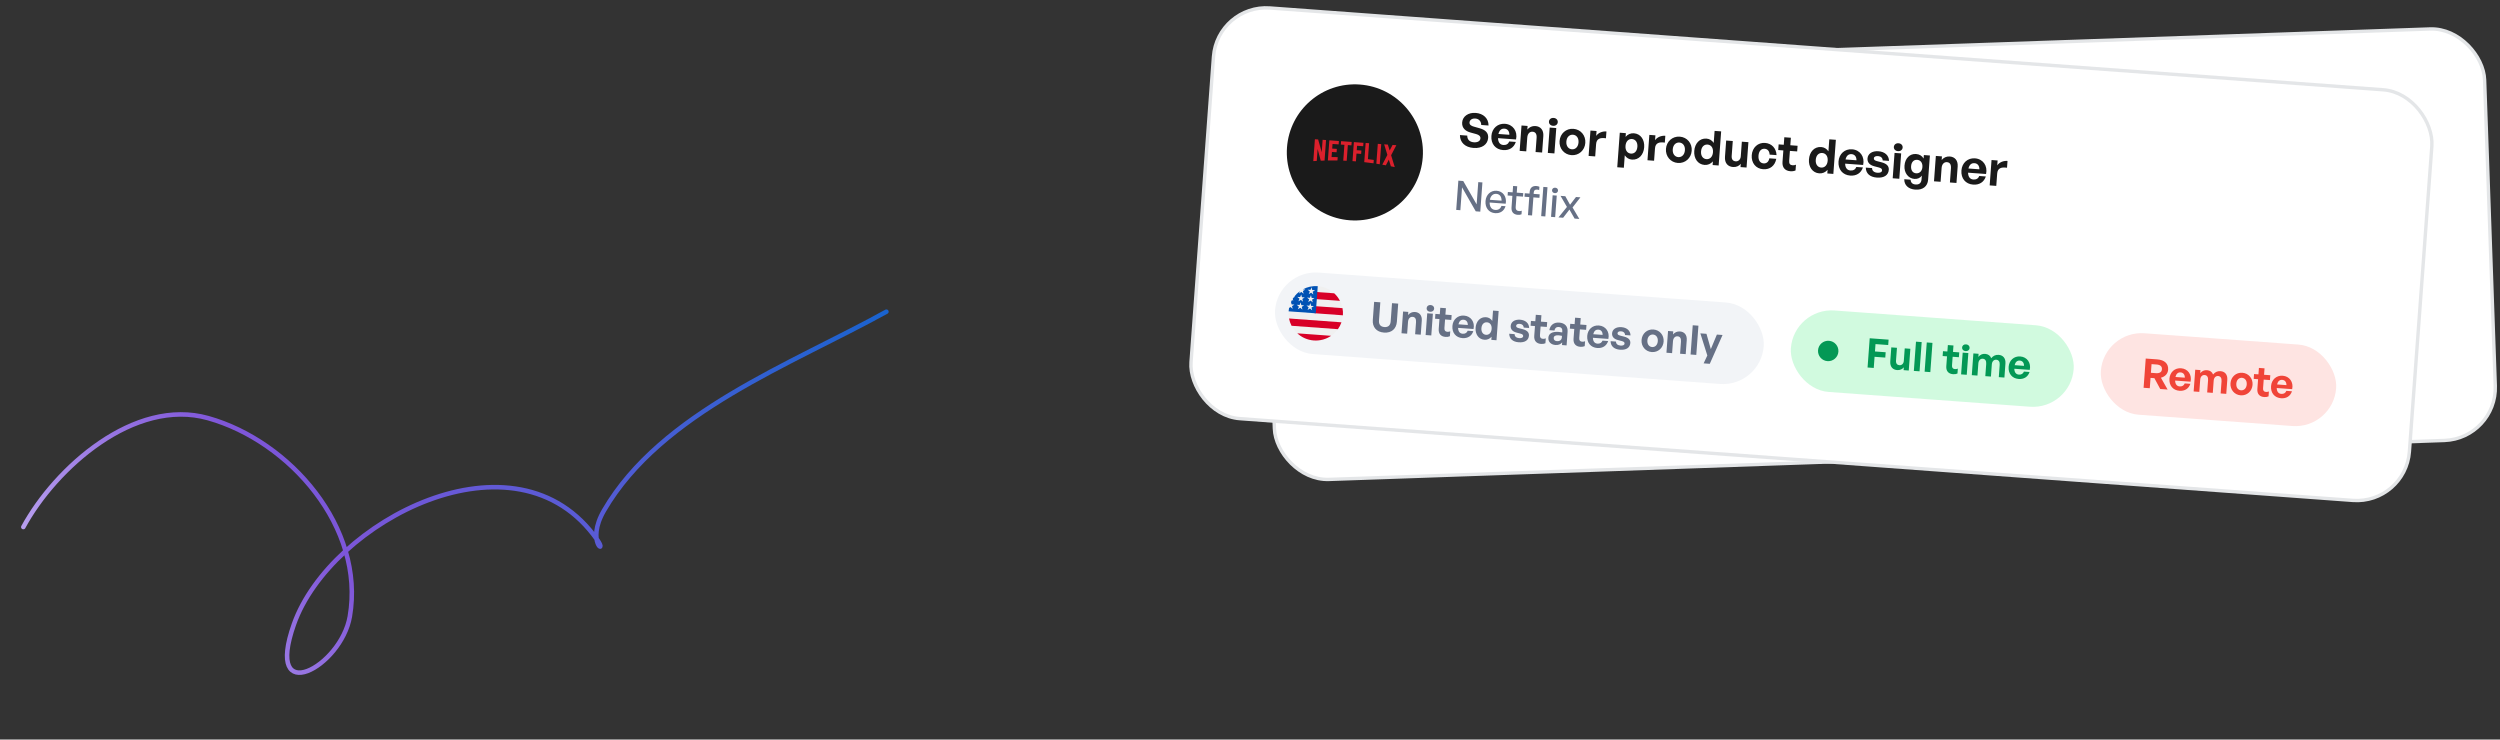 <svg width="551" height="163" viewBox="0 0 551 163" fill="none" xmlns="http://www.w3.org/2000/svg">
<rect x="0" y="0" width="551" height="163" fill="#333333" stroke="none"/>
<rect x="278.113" y="15.375" width="269.25" height="90.75" rx="11.625" transform="rotate(-2 278.113 15.375)" fill="white"/>
<ellipse cx="311.779" cy="44.593" rx="15" ry="15" transform="rotate(-2 311.779 44.593)" fill="#1A1A1A"/>
<path d="M314.675 42.241L314.798 45.761C315.233 45.767 315.667 45.776 316.1 45.789L316.126 46.536C315.442 46.514 314.755 46.504 314.065 46.504L313.917 42.267L314.675 42.241ZM320.695 42.031L319.789 44.353L320.864 46.863L320.863 46.864C320.574 46.833 320.285 46.804 319.995 46.777L319.391 45.368L318.877 46.683C318.611 46.663 318.345 46.645 318.078 46.628L318.962 44.366L318.002 42.125L318.822 42.096L319.359 43.351L319.863 42.06L320.695 42.031ZM311.464 46.558L311.317 42.358L313.432 42.285L313.458 43.038L312.101 43.085L312.135 44.061L313.162 44.025L313.188 44.772L312.161 44.808L312.222 46.531L311.464 46.558ZM308.515 43.211L308.489 42.457L310.832 42.375L310.858 43.129L310.065 43.156L310.186 46.623C309.934 46.638 309.681 46.655 309.43 46.673L309.308 43.183L308.515 43.211ZM306.054 47.008L305.899 42.548L308.003 42.474L308.029 43.227L306.682 43.275L306.718 44.295C307.027 44.28 307.467 44.26 307.741 44.251L307.767 44.998C307.424 45.005 307.038 45.028 306.744 45.041L306.784 46.171C307.23 46.12 307.678 46.074 308.127 46.032L308.153 46.779C307.45 46.844 306.75 46.92 306.054 47.008ZM304.508 45.335L304.413 42.6L305.17 42.573L305.328 47.104C305.052 47.142 304.777 47.182 304.502 47.224L303.537 44.734L303.629 47.362C303.377 47.404 303.126 47.447 302.875 47.492L302.706 42.659L303.426 42.634L304.508 45.335ZM316.752 46.559L316.599 42.174L317.357 42.148L317.512 46.595C317.259 46.582 317.006 46.57 316.752 46.559Z" fill="#DB202C"/>
<path d="M340.638 38.241C340.599 37.129 339.864 36.545 338.533 36.329L337.233 36.111C336.684 36.026 336.204 35.822 336.186 35.307C336.167 34.783 336.593 34.327 337.369 34.3C338.167 34.272 338.731 34.788 338.811 35.573L340.427 35.517C340.267 33.946 338.994 33.003 337.305 33.062C335.678 33.119 334.526 34.126 334.573 35.469C334.617 36.718 335.52 37.306 336.672 37.486L337.918 37.684C338.563 37.788 338.94 38.059 338.956 38.531C338.978 39.139 338.413 39.516 337.605 39.544C336.629 39.579 336.075 39.062 336.004 38.235L334.388 38.291C334.559 39.882 335.781 40.858 337.68 40.792C339.569 40.726 340.688 39.678 340.638 38.241ZM344.208 40.554C345.572 40.506 346.522 39.748 346.793 38.467L345.345 38.518C345.196 39.08 344.777 39.41 344.137 39.432C343.392 39.458 342.934 38.97 342.807 38.06L346.784 37.921C346.983 36.086 345.757 34.69 343.984 34.751C342.368 34.808 341.246 36.066 341.304 37.734C341.365 39.487 342.529 40.612 344.208 40.554ZM343.99 35.823C344.682 35.799 345.14 36.276 345.209 37.052L342.796 37.136C342.893 36.303 343.308 35.847 343.99 35.823ZM349.199 37.227C349.167 36.325 349.644 35.846 350.221 35.826C350.882 35.803 351.224 36.253 351.253 37.082L351.362 40.209L352.81 40.159L352.684 36.538C352.636 35.185 351.834 34.477 350.711 34.517C349.977 34.542 349.412 34.909 349.022 35.479L348.994 34.681L347.651 34.728L347.847 40.332L349.305 40.281L349.199 37.227ZM355.515 33.151C355.497 32.637 355.086 32.283 354.509 32.304C353.942 32.323 353.556 32.705 353.574 33.219C353.591 33.712 354.003 34.065 354.569 34.046C355.147 34.025 355.533 33.644 355.515 33.151ZM355.526 40.064L355.33 34.46L353.871 34.511L354.067 40.115L355.526 40.064ZM359.304 40.037C360.93 39.98 362.103 38.657 362.046 37.031C361.989 35.394 360.727 34.167 359.101 34.224C357.474 34.28 356.301 35.593 356.358 37.23C356.415 38.856 357.677 40.094 359.304 40.037ZM359.259 38.746C358.535 38.772 357.895 38.216 357.859 37.177C357.823 36.138 358.422 35.55 359.146 35.525C359.87 35.499 360.509 36.044 360.545 37.083C360.582 38.122 359.983 38.721 359.259 38.746ZM364.438 37.032C364.395 35.793 365.214 35.471 366.455 35.522L366.403 34.011C365.5 34.042 364.644 34.503 364.26 35.231L364.222 34.15L362.879 34.197L363.075 39.8L364.533 39.749L364.438 37.032ZM375.046 36.577C374.989 34.929 373.969 33.704 372.458 33.757C371.744 33.782 371.137 34.129 370.727 34.742L370.699 33.924L369.355 33.971L369.622 41.599L371.081 41.548L370.984 38.799C371.423 39.33 372 39.594 372.661 39.571C374.172 39.518 375.104 38.235 375.046 36.577ZM373.546 36.629C373.583 37.7 373.004 38.256 372.29 38.281C371.577 38.306 370.959 37.781 370.922 36.721C370.885 35.661 371.464 35.084 372.178 35.059C372.891 35.034 373.509 35.58 373.546 36.629ZM377.443 36.577C377.399 35.339 378.218 35.016 379.46 35.068L379.407 33.556C378.504 33.588 377.649 34.049 377.264 34.776L377.226 33.696L375.883 33.743L376.079 39.346L377.538 39.295L377.443 36.577ZM382.802 39.216C384.428 39.16 385.601 37.837 385.544 36.21C385.487 34.573 384.225 33.346 382.599 33.403C380.972 33.46 379.799 34.772 379.856 36.409C379.913 38.035 381.175 39.273 382.802 39.216ZM382.757 37.926C382.032 37.951 381.393 37.395 381.357 36.357C381.321 35.318 381.92 34.73 382.644 34.704C383.368 34.679 384.007 35.224 384.043 36.263C384.08 37.302 383.481 37.9 382.757 37.926ZM386.107 36.191C386.165 37.828 387.185 39.063 388.696 39.011C389.42 38.985 390.017 38.639 390.437 38.036L390.466 38.844L391.798 38.797L391.535 31.263L390.087 31.313L390.18 33.968C389.741 33.448 389.164 33.174 388.493 33.197C386.982 33.25 386.05 34.533 386.107 36.191ZM387.608 36.138C387.571 35.068 388.15 34.501 388.863 34.477C389.577 34.452 390.204 34.965 390.241 36.025C390.278 37.085 389.7 37.673 388.976 37.698C388.262 37.723 387.645 37.188 387.608 36.138ZM396.428 36.272C396.455 37.027 395.966 37.465 395.441 37.483C394.853 37.503 394.453 37.171 394.425 36.384L394.311 33.099L392.852 33.15L392.977 36.718C393.028 38.176 393.87 38.83 394.993 38.791C395.706 38.766 396.313 38.398 396.601 37.894L396.626 38.629L397.959 38.582L397.763 32.978L396.315 33.029L396.428 36.272ZM401.634 38.559C403.135 38.506 404.151 37.515 404.265 35.966L402.733 36.02C402.675 36.789 402.261 37.245 401.589 37.268C400.823 37.295 400.33 36.703 400.294 35.695C400.26 34.698 400.721 34.062 401.476 34.036C402.137 34.013 402.605 34.459 402.704 35.201L404.236 35.148C404.005 33.643 402.89 32.694 401.431 32.745C399.857 32.8 398.746 34.068 398.804 35.747C398.864 37.458 400.018 38.615 401.634 38.559ZM408.719 36.788C408.513 36.911 408.264 36.983 407.991 36.992C407.466 37.01 407.163 36.758 407.14 36.108L407.064 33.904L408.669 33.848L408.625 32.599L407.02 32.655L406.962 30.997L405.514 31.048L405.572 32.706L404.438 32.745L404.482 33.994L405.615 33.955L405.704 36.494C405.748 37.753 406.495 38.389 407.65 38.349C408.08 38.334 408.413 38.248 408.764 38.058L408.719 36.788ZM411.44 35.306C411.497 36.943 412.517 38.179 414.028 38.126C414.752 38.101 415.349 37.754 415.77 37.151L415.798 37.959L417.131 37.913L416.867 30.378L415.419 30.429L415.512 33.084C415.074 32.563 414.497 32.289 413.825 32.312C412.314 32.365 411.382 33.648 411.44 35.306ZM412.94 35.254C412.903 34.183 413.482 33.617 414.196 33.592C414.909 33.567 415.536 34.081 415.573 35.141C415.61 36.201 415.032 36.788 414.308 36.813C413.594 36.838 412.977 36.303 412.94 35.254ZM420.87 37.877C422.235 37.829 423.185 37.071 423.456 35.79L422.007 35.841C421.859 36.403 421.44 36.733 420.8 36.755C420.055 36.781 419.596 36.293 419.47 35.383L423.447 35.244C423.646 33.409 422.42 32.012 420.647 32.074C419.031 32.131 417.908 33.389 417.967 35.057C418.028 36.81 419.191 37.935 420.87 37.877ZM420.653 33.146C421.345 33.122 421.803 33.599 421.872 34.374L419.459 34.459C419.556 33.625 419.971 33.17 420.653 33.146ZM429.179 35.695C429.151 34.887 428.577 34.403 427.479 34.231L426.391 34.07C425.884 33.993 425.648 33.864 425.637 33.529C425.624 33.172 425.974 32.96 426.509 32.941C427.128 32.92 427.549 33.241 427.621 33.785L429.016 33.736C428.869 32.533 427.878 31.822 426.472 31.871C425.076 31.92 424.209 32.675 424.246 33.714C424.276 34.585 424.904 35.12 425.918 35.263L426.932 35.416C427.471 35.503 427.707 35.642 427.719 35.998C427.733 36.397 427.309 36.591 426.742 36.61C426.018 36.636 425.512 36.286 425.482 35.709L424.086 35.758C424.245 37.002 425.164 37.737 426.759 37.681C428.354 37.626 429.22 36.87 429.179 35.695ZM431.686 30.491C431.668 29.977 431.257 29.623 430.68 29.644C430.113 29.663 429.727 30.045 429.745 30.559C429.762 31.052 430.174 31.405 430.74 31.386C431.317 31.366 431.703 30.984 431.686 30.491ZM431.696 37.404L431.501 31.8L430.042 31.851L430.238 37.455L431.696 37.404ZM435.451 39.406C437.109 39.348 438.085 38.41 438.033 36.92L437.846 31.579L436.514 31.625L436.54 32.391C436.111 31.828 435.534 31.554 434.778 31.581C433.393 31.629 432.467 32.786 432.524 34.412C432.579 35.997 433.648 37.126 435.023 37.078C435.705 37.054 436.271 36.719 436.557 36.173L436.585 36.992C436.614 37.8 436.209 38.245 435.401 38.273C434.708 38.297 434.287 37.975 434.202 37.337L432.796 37.387C432.904 38.675 433.94 39.458 435.451 39.406ZM433.982 34.361C433.951 33.448 434.413 32.854 435.158 32.828C435.924 32.802 436.448 33.372 436.48 34.285C436.511 35.166 436.028 35.782 435.262 35.809C434.507 35.835 434.014 35.274 433.982 34.361ZM440.71 34.032C440.679 33.129 441.156 32.65 441.733 32.63C442.394 32.607 442.735 33.057 442.764 33.886L442.874 37.014L444.322 36.963L444.195 33.343C444.148 31.989 443.346 31.282 442.223 31.321C441.488 31.346 440.923 31.713 440.534 32.283L440.506 31.486L439.163 31.533L439.358 37.136L440.817 37.085L440.71 34.032ZM448.016 36.929C449.381 36.881 450.331 36.123 450.602 34.842L449.154 34.893C449.005 35.455 448.586 35.785 447.946 35.807C447.201 35.833 446.742 35.345 446.616 34.435L450.593 34.296C450.792 32.461 449.566 31.064 447.793 31.126C446.177 31.183 445.054 32.441 445.113 34.109C445.174 35.862 446.337 36.987 448.016 36.929ZM447.799 32.198C448.491 32.174 448.949 32.651 449.018 33.426L446.605 33.511C446.702 32.677 447.117 32.222 447.799 32.198ZM453.019 33.938C452.976 32.7 453.795 32.377 455.036 32.428L454.983 30.917C454.081 30.949 453.225 31.409 452.841 32.137L452.803 31.056L451.46 31.103L451.655 36.707L453.114 36.656L453.019 33.938Z" fill="#1A1A1A"/>
<path d="M339.668 54.626L340.667 54.591L340.441 48.133L339.524 48.165L339.695 53.076L336.205 48.281L335.126 48.319L335.351 54.777L336.269 54.745L336.092 49.699L339.668 54.626ZM343.954 54.566C345.078 54.527 345.874 53.86 346.071 52.791L345.172 52.822C345.04 53.448 344.586 53.833 343.911 53.857C343.111 53.885 342.605 53.335 342.499 52.366L346.052 52.242C346.16 50.689 345.175 49.571 343.754 49.62C342.441 49.666 341.515 50.734 341.564 52.147C341.616 53.649 342.578 54.615 343.954 54.566ZM343.76 50.305C344.498 50.279 344.993 50.793 345.069 51.673L342.487 51.763C342.555 50.869 343.031 50.33 343.76 50.305ZM349.734 53.392C349.548 53.489 349.361 53.531 349.145 53.539C348.659 53.556 348.336 53.333 348.313 52.676L348.231 50.329L349.671 50.278L349.644 49.505L348.204 49.555L348.155 48.143L347.247 48.175L347.296 49.587L346.244 49.624L346.271 50.397L347.323 50.36L347.412 52.915C347.449 53.967 348.077 54.423 348.959 54.392C349.246 54.382 349.488 54.328 349.762 54.193L349.734 53.392ZM352.105 54.192L351.966 50.198L353.297 50.152L353.27 49.378L351.939 49.425L351.927 49.083C351.911 48.624 352.156 48.418 352.587 48.403C352.749 48.397 352.912 48.409 353.058 48.467L353.032 47.73C352.85 47.664 352.632 47.626 352.362 47.636C351.463 47.667 350.986 48.188 351.018 49.106L351.03 49.456L349.978 49.493L350.005 50.267L351.057 50.23L351.197 54.224L352.105 54.192ZM355.037 54.09L354.812 47.631L353.894 47.663L354.12 54.121L355.037 54.09ZM357.2 48.133C357.188 47.783 356.909 47.54 356.522 47.554C356.135 47.567 355.865 47.829 355.878 48.179C355.89 48.521 356.177 48.772 356.564 48.759C356.951 48.745 357.212 48.475 357.2 48.133ZM357.207 54.014L357.041 49.247L356.132 49.278L356.299 54.045L357.207 54.014ZM358.963 53.952L360.156 52.011L361.499 53.864L362.543 53.827L360.785 51.475L362.268 49.064L361.288 49.098L360.172 50.938L358.931 49.181L357.879 49.217L359.543 51.492L357.937 53.988L358.963 53.952Z" fill="#667085"/>
<rect x="297.73" y="72.1" width="108" height="18" rx="9" transform="rotate(-2 297.73 72.1)" fill="#F2F4F7"/>
<g clip-path="url(#clip0_1607_12053)">
<path d="M307.248 86.777C310.56 86.662 313.151 83.883 313.035 80.571C312.919 77.26 310.141 74.669 306.829 74.784C303.518 74.9 300.927 77.678 301.042 80.99C301.158 84.302 303.936 86.893 307.248 86.777Z" fill="#F0F0F0"/>
<path d="M306.779 80.79L313.036 80.571C313.017 80.03 312.927 79.508 312.775 79.014L306.725 79.226L306.779 80.79Z" fill="#D80027"/>
<path d="M306.67 77.661L312.047 77.474C311.659 76.888 311.171 76.374 310.609 75.958L306.615 76.097L306.67 77.661Z" fill="#D80027"/>
<path d="M307.249 86.777C308.66 86.728 309.94 86.195 310.936 85.343L303.471 85.604C304.523 86.384 305.838 86.826 307.249 86.777Z" fill="#D80027"/>
<path d="M302.033 84.088L312.265 83.731C312.543 83.24 312.753 82.706 312.884 82.143L301.305 82.547C301.474 83.1 301.721 83.618 302.033 84.088Z" fill="#D80027"/>
<path d="M303.643 75.833L304.19 75.814L303.694 76.201L303.909 76.792L303.388 76.44L302.893 76.827L303.043 76.305C302.608 76.694 302.231 77.144 301.925 77.642L302.1 77.636L301.785 77.882C301.737 77.968 301.692 78.055 301.648 78.144L301.82 78.614L301.524 78.414C301.458 78.569 301.398 78.726 301.344 78.887L301.533 79.405L302.161 79.383L301.666 79.77L301.881 80.361L301.359 80.009L301.063 80.241C301.041 80.487 301.034 80.737 301.042 80.99L307.039 80.781C306.923 77.469 306.909 77.079 306.829 74.784C305.645 74.826 304.553 75.208 303.643 75.833ZM304.031 80.285L303.51 79.934L303.015 80.321L303.188 79.717L302.667 79.365L303.295 79.343L303.469 78.739L303.684 79.33L304.312 79.308L303.816 79.695L304.031 80.285ZM303.755 77.948L303.97 78.539L303.449 78.187L302.954 78.574L303.127 77.97L302.606 77.618L303.234 77.596L303.408 76.992L303.623 77.583L304.251 77.561L303.755 77.948ZM306.182 80.21L305.661 79.859L305.166 80.246L305.339 79.641L304.818 79.29L305.446 79.268L305.619 78.664L305.834 79.254L306.463 79.233L305.967 79.62L306.182 80.21ZM305.906 77.873L306.121 78.464L305.6 78.112L305.105 78.499L305.278 77.895L304.757 77.543L305.385 77.521L305.558 76.917L305.773 77.508L306.402 77.486L305.906 77.873ZM305.845 76.126L306.06 76.717L305.539 76.365L305.044 76.752L305.217 76.148L304.696 75.796L305.324 75.775L305.497 75.17L305.712 75.761L306.341 75.739L305.845 76.126Z" fill="#0052B4"/>
</g>
<path d="M324.874 76.694L323.507 76.742L323.648 80.771C323.676 81.572 323.308 82.125 322.408 82.156C321.5 82.188 321.094 81.662 321.066 80.861L320.926 76.832L319.558 76.879L319.698 80.882C319.752 82.411 320.742 83.439 322.451 83.379C324.133 83.321 325.067 82.225 325.014 80.696L324.874 76.694ZM327.458 80.449C327.431 79.675 327.84 79.265 328.335 79.248C328.901 79.228 329.194 79.614 329.219 80.325L329.313 83.005L330.554 82.962L330.445 79.858C330.405 78.698 329.717 78.092 328.755 78.125C328.125 78.147 327.641 78.461 327.307 78.95L327.283 78.267L326.132 78.307L326.299 83.11L327.55 83.066L327.458 80.449ZM332.873 76.955C332.857 76.514 332.504 76.211 332.01 76.229C331.524 76.246 331.193 76.572 331.209 77.013C331.223 77.436 331.576 77.739 332.062 77.722C332.556 77.704 332.887 77.378 332.873 76.955ZM332.881 82.88L332.714 78.077L331.463 78.121L331.631 82.924L332.881 82.88ZM336.938 81.523C336.761 81.628 336.547 81.689 336.313 81.698C335.864 81.713 335.604 81.497 335.585 80.94L335.519 79.051L336.895 79.003L336.857 77.932L335.481 77.981L335.432 76.559L334.19 76.603L334.24 78.024L333.269 78.058L333.306 79.128L334.277 79.094L334.353 81.271C334.391 82.35 335.031 82.895 336.021 82.861C336.39 82.848 336.675 82.775 336.976 82.611L336.938 81.523ZM339.773 82.721C340.942 82.68 341.757 82.03 341.989 80.932L340.747 80.975C340.62 81.457 340.261 81.74 339.712 81.759C339.073 81.781 338.681 81.363 338.572 80.583L341.981 80.464C342.151 78.891 341.101 77.694 339.581 77.747C338.196 77.796 337.234 78.874 337.284 80.304C337.336 81.806 338.333 82.771 339.773 82.721ZM339.586 78.666C340.18 78.645 340.572 79.055 340.631 79.719L338.563 79.791C338.646 79.077 339.001 78.686 339.586 78.666ZM342.405 80.143C342.454 81.546 343.329 82.605 344.624 82.56C345.245 82.538 345.757 82.242 346.117 81.725L346.141 82.417L347.283 82.377L347.058 75.919L345.816 75.963L345.896 78.238C345.52 77.792 345.026 77.557 344.45 77.577C343.155 77.623 342.356 78.722 342.405 80.143ZM343.692 80.098C343.659 79.181 344.156 78.695 344.767 78.674C345.379 78.653 345.917 79.093 345.949 80.001C345.98 80.91 345.485 81.413 344.864 81.435C344.252 81.457 343.723 80.998 343.692 80.098ZM354.282 80.593C354.258 79.9 353.766 79.485 352.824 79.338L351.892 79.2C351.457 79.134 351.255 79.024 351.245 78.736C351.234 78.43 351.534 78.248 351.993 78.232C352.524 78.214 352.884 78.489 352.946 78.956L354.142 78.914C354.016 77.883 353.166 77.273 351.961 77.315C350.765 77.357 350.022 78.004 350.053 78.894C350.079 79.641 350.617 80.1 351.486 80.222L352.355 80.354C352.817 80.428 353.019 80.547 353.03 80.853C353.042 81.195 352.679 81.36 352.193 81.377C351.572 81.399 351.138 81.099 351.112 80.605L349.916 80.646C350.052 81.713 350.84 82.343 352.207 82.295C353.574 82.248 354.317 81.6 354.282 80.593ZM358.036 80.786C357.86 80.891 357.646 80.953 357.412 80.961C356.962 80.977 356.702 80.761 356.683 80.203L356.617 78.314L357.993 78.266L357.956 77.196L356.58 77.244L356.53 75.823L355.289 75.866L355.338 77.287L354.367 77.321L354.404 78.391L355.376 78.357L355.452 80.534C355.489 81.613 356.13 82.158 357.119 82.124C357.488 82.111 357.774 82.038 358.074 81.874L358.036 80.786ZM361.747 81.872L362.764 81.837L362.658 78.814C362.617 77.636 361.855 76.969 360.596 77.013C359.436 77.054 358.66 77.801 358.627 78.91L359.751 78.871C359.777 78.33 360.09 78.004 360.63 77.985C361.152 77.967 361.468 78.271 361.487 78.81L361.497 79.098C361.199 79.073 360.965 79.063 360.695 79.072C359.292 79.121 358.554 79.651 358.586 80.587C358.618 81.486 359.304 82.048 360.302 82.013C360.959 81.99 361.427 81.739 361.726 81.278L361.747 81.872ZM359.763 80.51C359.748 80.078 360.091 79.841 360.802 79.816C361.018 79.808 361.225 79.819 361.524 79.854L361.536 80.195C361.555 80.753 361.181 81.118 360.542 81.14C360.074 81.156 359.778 80.914 359.763 80.51ZM366.714 80.483C366.538 80.588 366.324 80.65 366.09 80.658C365.64 80.674 365.381 80.457 365.361 79.9L365.295 78.011L366.671 77.963L366.634 76.893L365.258 76.941L365.208 75.519L363.967 75.563L364.017 76.984L363.045 77.018L363.083 78.088L364.054 78.054L364.13 80.231C364.168 81.31 364.808 81.855 365.798 81.821C366.166 81.808 366.452 81.735 366.752 81.571L366.714 80.483ZM369.549 81.681C370.719 81.64 371.534 80.99 371.765 79.892L370.524 79.936C370.397 80.417 370.037 80.7 369.489 80.719C368.85 80.742 368.457 80.323 368.349 79.543L371.758 79.424C371.928 77.851 370.878 76.654 369.358 76.707C367.973 76.756 367.011 77.834 367.061 79.264C367.113 80.766 368.11 81.731 369.549 81.681ZM369.363 77.626C369.956 77.605 370.349 78.015 370.408 78.679L368.339 78.751C368.423 78.037 368.778 77.646 369.363 77.626ZM376.671 79.811C376.647 79.118 376.155 78.703 375.214 78.556L374.281 78.418C373.847 78.352 373.645 78.242 373.635 77.954C373.624 77.648 373.924 77.466 374.383 77.451C374.913 77.432 375.274 77.708 375.335 78.174L376.532 78.132C376.406 77.101 375.556 76.491 374.351 76.533C373.154 76.575 372.411 77.222 372.443 78.113C372.469 78.859 373.007 79.318 373.876 79.44L374.745 79.572C375.207 79.646 375.409 79.765 375.42 80.071C375.432 80.413 375.068 80.579 374.583 80.596C373.962 80.617 373.528 80.317 373.502 79.823L372.306 79.865C372.442 80.931 373.229 81.561 374.597 81.513C375.964 81.466 376.707 80.819 376.671 79.811ZM381.584 81.269C382.978 81.221 383.983 80.087 383.935 78.693C383.886 77.29 382.804 76.238 381.41 76.287C380.016 76.335 379.011 77.46 379.06 78.863C379.108 80.257 380.19 81.318 381.584 81.269ZM381.546 80.163C380.925 80.185 380.377 79.709 380.346 78.818C380.315 77.928 380.829 77.424 381.449 77.402C382.07 77.38 382.617 77.847 382.649 78.738C382.68 79.628 382.166 80.141 381.546 80.163ZM385.975 78.406C385.948 77.632 386.357 77.222 386.852 77.204C387.419 77.184 387.711 77.57 387.736 78.281L387.83 80.961L389.071 80.918L388.963 77.815C388.922 76.655 388.234 76.048 387.272 76.082C386.642 76.104 386.158 76.418 385.824 76.907L385.8 76.223L384.649 76.263L384.816 81.067L386.067 81.023L385.975 78.406ZM391.407 80.836L391.182 74.378L389.923 74.422L390.148 80.88L391.407 80.836ZM396.687 75.843L395.437 75.887L394.455 79.217L393.134 75.967L391.785 76.014L393.84 80.697L393.219 82.511L394.577 82.464L396.687 75.843Z" fill="#667085"/>
<rect x="411.661" y="68.122" width="62.5" height="18" rx="9" transform="rotate(-2 411.661 68.122)" fill="#D1FADF"/>
<ellipse cx="420.22" cy="76.829" rx="2.25" ry="2.25" transform="rotate(-2 420.22 76.829)" fill="#039855"/>
<path d="M430.603 79.468L430.517 77.003L432.882 76.921L432.841 75.742L430.476 75.825L430.419 74.197L433.225 74.099L433.183 72.912L429.01 73.057L429.236 79.516L430.603 79.468ZM437.022 77.217C437.045 77.865 436.625 78.24 436.176 78.255C435.672 78.273 435.329 77.988 435.305 77.313L435.207 74.498L433.957 74.542L434.064 77.6C434.107 78.85 434.829 79.41 435.792 79.377C436.403 79.355 436.924 79.04 437.17 78.608L437.192 79.238L438.334 79.198L438.166 74.395L436.925 74.438L437.022 77.217ZM440.716 79.115L440.491 72.656L439.232 72.7L439.457 79.159L440.716 79.115ZM443.097 79.031L442.871 72.573L441.612 72.617L441.838 79.075L443.097 79.031ZM449.042 77.608C448.865 77.713 448.651 77.775 448.417 77.783C447.968 77.799 447.708 77.583 447.688 77.025L447.622 75.136L448.999 75.088L448.961 74.018L447.585 74.066L447.535 72.645L446.294 72.688L446.344 74.109L445.372 74.143L445.41 75.213L446.381 75.179L446.457 77.356C446.495 78.436 447.135 78.98 448.125 78.946C448.493 78.933 448.779 78.86 449.08 78.696L449.042 77.608ZM451.134 72.825C451.118 72.384 450.766 72.082 450.271 72.099C449.785 72.116 449.454 72.442 449.47 72.883C449.485 73.306 449.837 73.609 450.323 73.592C450.818 73.575 451.149 73.248 451.134 72.825ZM451.143 78.751L450.975 73.947L449.725 73.991L449.892 78.794L451.143 78.751ZM453.505 78.668L453.412 75.988C453.387 75.268 453.769 74.867 454.273 74.85C454.821 74.831 455.123 75.225 455.147 75.9L455.241 78.607L456.483 78.564L456.389 75.884C456.364 75.164 456.755 74.763 457.25 74.746C457.798 74.727 458.1 75.121 458.124 75.796L458.218 78.503L459.46 78.46L459.351 75.357C459.311 74.206 458.632 73.59 457.661 73.624C456.941 73.649 456.467 73.99 456.108 74.534C455.846 73.993 455.331 73.705 454.675 73.728C454.036 73.75 453.596 74.054 453.263 74.552L453.239 73.868L452.087 73.909L452.255 78.712L453.505 78.668ZM462.619 78.431C463.788 78.39 464.603 77.74 464.835 76.642L463.594 76.686C463.466 77.167 463.107 77.45 462.558 77.469C461.92 77.492 461.527 77.073 461.419 76.293L464.828 76.174C464.998 74.601 463.947 73.404 462.427 73.457C461.042 73.506 460.08 74.584 460.13 76.014C460.183 77.516 461.18 78.481 462.619 78.431ZM462.432 74.376C463.026 74.355 463.418 74.765 463.478 75.429L461.409 75.501C461.492 74.787 461.848 74.396 462.432 74.376Z" fill="#039855"/>
<rect x="480.119" y="65.731" width="52" height="18" rx="9" transform="rotate(-2 480.119 65.731)" fill="#FEE4E2"/>
<path d="M491.566 77.339L491.486 75.054L492.34 75.024L493.877 77.258L495.505 77.201L493.754 74.768C494.661 74.43 495.176 73.719 495.146 72.846C495.099 71.506 494.128 70.783 492.5 70.84L489.973 70.929L490.198 77.387L491.566 77.339ZM491.38 72.014L492.477 71.976C493.304 71.947 493.757 72.255 493.779 72.894C493.801 73.523 493.371 73.863 492.544 73.892L491.447 73.93L491.38 72.014ZM498.135 77.191C499.305 77.15 500.12 76.5 500.351 75.402L499.11 75.445C498.983 75.927 498.623 76.21 498.075 76.229C497.436 76.251 497.043 75.833 496.935 75.053L500.344 74.934C500.514 73.361 499.464 72.164 497.944 72.217C496.559 72.266 495.597 73.344 495.647 74.774C495.699 76.276 496.696 77.241 498.135 77.191ZM497.949 73.135C498.542 73.115 498.935 73.524 498.994 74.189L496.925 74.261C497.009 73.547 497.364 73.156 497.949 73.135ZM502.505 76.957L502.411 74.276C502.386 73.557 502.768 73.156 503.272 73.139C503.821 73.12 504.123 73.514 504.146 74.189L504.241 76.896L505.482 76.853L505.388 74.172C505.363 73.453 505.755 73.052 506.249 73.035C506.798 73.016 507.1 73.41 507.123 74.085L507.218 76.792L508.459 76.749L508.351 73.646C508.311 72.495 507.632 71.879 506.66 71.913C505.941 71.938 505.466 72.279 505.107 72.823C504.845 72.282 504.331 71.994 503.674 72.017C503.036 72.039 502.596 72.343 502.262 72.841L502.238 72.157L501.087 72.198L501.255 77.001L502.505 76.957ZM511.655 76.727C513.049 76.679 514.054 75.545 514.005 74.151C513.956 72.748 512.875 71.696 511.481 71.744C510.087 71.793 509.081 72.918 509.13 74.321C509.179 75.715 510.261 76.776 511.655 76.727ZM511.616 75.621C510.995 75.643 510.448 75.167 510.416 74.276C510.385 73.386 510.899 72.881 511.52 72.86C512.14 72.838 512.688 73.305 512.719 74.196C512.75 75.086 512.237 75.599 511.616 75.621ZM517.743 75.209C517.566 75.314 517.352 75.376 517.119 75.384C516.669 75.4 516.409 75.183 516.39 74.626L516.324 72.737L517.7 72.689L517.663 71.619L516.286 71.667L516.237 70.246L514.995 70.289L515.045 71.71L514.074 71.744L514.111 72.814L515.082 72.78L515.158 74.957C515.196 76.036 515.837 76.581 516.826 76.547C517.195 76.534 517.48 76.461 517.781 76.297L517.743 75.209ZM520.578 76.407C521.747 76.366 522.562 75.716 522.794 74.618L521.552 74.662C521.425 75.144 521.066 75.426 520.517 75.445C519.879 75.468 519.486 75.049 519.377 74.269L522.786 74.15C522.957 72.577 521.906 71.38 520.386 71.433C519.001 71.482 518.039 72.56 518.089 73.99C518.141 75.492 519.139 76.457 520.578 76.407ZM520.391 72.352C520.985 72.331 521.377 72.741 521.437 73.405L519.368 73.477C519.451 72.763 519.807 72.372 520.391 72.352Z" fill="#F04438"/>
<rect x="278.113" y="15.375" width="269.25" height="90.75" rx="11.625" transform="rotate(-2 278.113 15.375)" stroke="#E4E6E8" stroke-width="0.75"/>
<rect x="268.302" y="0.908" width="269.25" height="90.75" rx="11.625" transform="rotate(4.202 268.302 0.908)" fill="white"/>
<ellipse cx="298.614" cy="33.591" rx="15" ry="15" transform="rotate(4.202 298.614 33.591)" fill="#1A1A1A"/>
<path d="M301.747 31.565L301.489 35.079C301.921 35.131 302.351 35.187 302.78 35.247L302.725 35.992C302.047 35.897 301.365 35.812 300.68 35.738L300.991 31.51L301.747 31.565ZM307.754 32.007L306.602 34.217L307.4 36.829L307.399 36.83C307.115 36.768 306.831 36.708 306.546 36.65L306.098 35.184L305.445 36.436C305.182 36.387 304.92 36.34 304.656 36.295L305.779 34.141L305.067 31.81L305.885 31.87L306.284 33.175L306.924 31.946L307.754 32.007ZM298.088 35.51L298.396 31.32L300.506 31.475L300.451 32.226L299.097 32.127L299.025 33.101L300.05 33.176L299.995 33.921L298.971 33.846L298.844 35.565L298.088 35.51ZM295.518 31.864L295.573 31.112L297.911 31.284L297.856 32.036L297.065 31.977L296.811 35.437C296.558 35.425 296.305 35.414 296.053 35.405L296.309 31.922L295.518 31.864ZM292.662 35.374L292.989 30.922L295.089 31.077L295.033 31.828L293.689 31.73L293.615 32.748C293.924 32.766 294.363 32.794 294.636 32.815L294.581 33.56C294.24 33.53 293.853 33.511 293.56 33.492L293.477 34.62C293.926 34.618 294.377 34.62 294.828 34.627L294.773 35.372C294.067 35.361 293.363 35.361 292.662 35.374ZM291.305 33.543L291.506 30.813L292.262 30.869L291.929 35.391C291.651 35.399 291.373 35.409 291.095 35.42L290.405 32.841L290.212 35.464C289.957 35.478 289.703 35.494 289.448 35.511L289.803 30.688L290.521 30.741L291.305 33.543ZM303.346 36.083L303.667 31.707L304.423 31.762L304.097 36.201C303.847 36.16 303.597 36.121 303.346 36.083Z" fill="#DB202C"/>
<path d="M327.99 30.393C328.071 29.284 327.404 28.624 326.103 28.265L324.835 27.909C324.298 27.764 323.843 27.509 323.88 26.996C323.919 26.473 324.391 26.065 325.166 26.122C325.962 26.181 326.467 26.755 326.462 27.544L328.074 27.662C328.085 26.084 326.922 25.009 325.236 24.885C323.613 24.766 322.359 25.642 322.26 26.983C322.169 28.229 323.003 28.911 324.128 29.215L325.346 29.547C325.976 29.719 326.321 30.029 326.287 30.5C326.242 31.107 325.64 31.421 324.834 31.362C323.86 31.29 323.365 30.717 323.384 29.887L321.771 29.768C321.769 31.368 322.878 32.471 324.773 32.61C326.658 32.749 327.884 31.828 327.99 30.393ZM331.289 33.078C332.65 33.178 333.677 32.528 334.084 31.283L332.639 31.177C332.431 31.72 331.978 32.003 331.339 31.956C330.596 31.901 330.193 31.366 330.166 30.448L334.135 30.74C334.53 28.937 333.463 27.416 331.693 27.286C330.08 27.168 328.829 28.297 328.706 29.962C328.578 31.711 329.613 32.955 331.289 33.078ZM331.583 28.352C332.274 28.403 332.678 28.927 332.663 29.705L330.254 29.528C330.441 28.71 330.903 28.302 331.583 28.352ZM336.61 30.311C336.676 29.41 337.202 28.986 337.778 29.028C338.438 29.076 338.728 29.561 338.668 30.388L338.438 33.509L339.883 33.615L340.149 30.002C340.248 28.651 339.527 27.861 338.407 27.779C337.674 27.725 337.072 28.029 336.623 28.554L336.681 27.758L335.341 27.659L334.93 33.251L336.386 33.358L336.61 30.311ZM343.33 26.941C343.368 26.428 342.997 26.032 342.421 25.989C341.855 25.948 341.43 26.285 341.393 26.798C341.356 27.291 341.727 27.686 342.293 27.728C342.869 27.77 343.294 27.433 343.33 26.941ZM342.593 33.814L343.004 28.222L341.549 28.115L341.138 33.707L342.593 33.814ZM346.352 34.196C347.975 34.315 349.284 33.127 349.403 31.503C349.523 29.87 348.402 28.514 346.778 28.394C345.155 28.275 343.847 29.453 343.727 31.087C343.608 32.71 344.729 34.076 346.352 34.196ZM346.447 32.908C345.724 32.855 345.149 32.233 345.225 31.197C345.301 30.16 345.96 29.64 346.683 29.693C347.406 29.746 347.982 30.357 347.906 31.393C347.83 32.43 347.169 32.961 346.447 32.908ZM351.781 31.762C351.872 30.527 352.721 30.294 353.95 30.479L354.061 28.971C353.16 28.905 352.259 29.271 351.799 29.953L351.878 28.874L350.537 28.776L350.127 34.368L351.582 34.475L351.781 31.762ZM362.377 32.456C362.497 30.812 361.616 29.484 360.108 29.373C359.396 29.321 358.754 29.601 358.281 30.166L358.341 29.349L357.001 29.25L356.441 36.864L357.897 36.971L358.098 34.227C358.477 34.802 359.022 35.126 359.682 35.175C361.19 35.286 362.255 34.111 362.377 32.456ZM360.879 32.346C360.801 33.415 360.165 33.905 359.452 33.853C358.74 33.8 358.183 33.212 358.261 32.154C358.339 31.097 358.977 30.585 359.689 30.638C360.401 30.69 360.956 31.299 360.879 32.346ZM364.759 32.716C364.849 31.48 365.698 31.248 366.927 31.433L367.038 29.925C366.137 29.859 365.237 30.224 364.776 30.906L364.855 29.828L363.515 29.729L363.104 35.321L364.559 35.428L364.759 32.716ZM369.801 35.918C371.424 36.038 372.733 34.849 372.852 33.226C372.972 31.593 371.851 30.236 370.227 30.117C368.604 29.998 367.297 31.176 367.176 32.809C367.057 34.432 368.178 35.799 369.801 35.918ZM369.896 34.63C369.173 34.577 368.598 33.956 368.674 32.919C368.75 31.883 369.409 31.362 370.132 31.416C370.855 31.469 371.431 32.079 371.355 33.116C371.279 34.153 370.618 34.683 369.896 34.63ZM373.415 33.267C373.295 34.901 374.175 36.24 375.683 36.35C376.406 36.404 377.037 36.124 377.52 35.569L377.461 36.376L378.791 36.474L379.343 28.955L377.898 28.849L377.703 31.498C377.324 30.933 376.78 30.598 376.109 30.549C374.602 30.438 373.536 31.613 373.415 33.267ZM374.912 33.377C374.991 32.309 375.627 31.809 376.339 31.861C377.052 31.913 377.62 32.492 377.542 33.55C377.464 34.607 376.826 35.129 376.103 35.076C375.391 35.023 374.835 34.425 374.912 33.377ZM383.666 34.463C383.611 35.217 383.077 35.599 382.554 35.56C381.967 35.517 381.605 35.143 381.663 34.358L381.904 31.08L380.448 30.973L380.187 34.534C380.08 35.989 380.847 36.73 381.967 36.812C382.679 36.864 383.322 36.564 383.662 36.094L383.608 36.827L384.938 36.925L385.349 31.333L383.904 31.227L383.666 34.463ZM388.595 37.299C390.092 37.409 391.209 36.533 391.49 35.006L389.961 34.894C389.821 35.652 389.359 36.06 388.689 36.011C387.925 35.955 387.498 35.313 387.572 34.308C387.645 33.313 388.172 32.73 388.926 32.786C389.586 32.834 390.002 33.328 390.021 34.077L391.55 34.189C391.483 32.668 390.476 31.605 389.021 31.498C387.45 31.382 386.208 32.523 386.085 34.198C385.96 35.905 386.982 37.181 388.595 37.299ZM395.829 36.304C395.612 36.404 395.356 36.448 395.083 36.428C394.56 36.39 394.286 36.106 394.334 35.457L394.495 33.258L396.097 33.376L396.189 32.13L394.587 32.012L394.708 30.357L393.263 30.251L393.142 31.906L392.011 31.823L391.919 33.069L393.05 33.152L392.864 35.686C392.771 36.943 393.446 37.655 394.597 37.74C395.027 37.772 395.367 37.723 395.736 37.571L395.829 36.304ZM398.694 35.125C398.574 36.758 399.455 38.097 400.963 38.208C401.685 38.261 402.317 37.981 402.799 37.427L402.74 38.233L404.07 38.331L404.623 30.812L403.177 30.706L402.983 33.355C402.603 32.79 402.059 32.456 401.389 32.406C399.881 32.295 398.816 33.47 398.694 35.125ZM400.192 35.235C400.27 34.166 400.907 33.666 401.619 33.718C402.331 33.77 402.899 34.349 402.822 35.407C402.744 36.465 402.105 36.986 401.383 36.933C400.671 36.881 400.115 36.282 400.192 35.235ZM407.792 38.699C409.153 38.799 410.18 38.148 410.587 36.904L409.142 36.798C408.934 37.34 408.482 37.623 407.843 37.576C407.099 37.521 406.696 36.986 406.669 36.069L410.638 36.36C411.034 34.557 409.966 33.036 408.196 32.906C406.584 32.788 405.332 33.917 405.21 35.582C405.081 37.331 406.116 38.576 407.792 38.699ZM408.087 33.972C408.778 34.023 409.181 34.547 409.166 35.325L406.758 35.148C406.944 34.331 407.406 33.922 408.087 33.972ZM416.288 37.428C416.347 36.622 415.829 36.078 414.755 35.789L413.691 35.511C413.196 35.379 412.975 35.226 413 34.891C413.026 34.535 413.397 34.362 413.931 34.402C414.549 34.447 414.932 34.812 414.945 35.361L416.338 35.463C416.321 34.251 415.413 33.437 414.009 33.334C412.617 33.231 411.673 33.888 411.597 34.925C411.533 35.794 412.1 36.394 413.092 36.646L414.084 36.908C414.61 37.052 414.83 37.215 414.803 37.572C414.774 37.969 414.332 38.116 413.766 38.074C413.044 38.021 412.578 37.619 412.61 37.042L411.218 36.94C411.241 38.194 412.075 39.024 413.667 39.141C415.259 39.258 416.202 38.601 416.288 37.428ZM419.342 32.525C419.38 32.012 419.009 31.616 418.433 31.574C417.868 31.532 417.443 31.87 417.405 32.383C417.369 32.875 417.74 33.271 418.305 33.312C418.881 33.355 419.306 33.017 419.342 32.525ZM418.606 39.398L419.017 33.807L417.561 33.7L417.15 39.292L418.606 39.398ZM422.122 41.794C423.777 41.916 424.848 41.089 424.957 39.602L425.349 34.272L424.019 34.174L423.963 34.938C423.597 34.333 423.053 33.998 422.299 33.943C420.916 33.841 419.871 34.891 419.751 36.514C419.635 38.095 420.576 39.333 421.948 39.434C422.629 39.483 423.228 39.212 423.571 38.7L423.511 39.517C423.451 40.323 423.001 40.722 422.195 40.662C421.503 40.612 421.12 40.246 421.104 39.603L419.701 39.5C419.669 40.793 420.614 41.683 422.122 41.794ZM421.207 36.621C421.274 35.71 421.798 35.169 422.541 35.224C423.306 35.28 423.765 35.903 423.699 36.814C423.634 37.694 423.087 38.254 422.323 38.198C421.569 38.142 421.14 37.532 421.207 36.621ZM427.931 37.02C427.997 36.119 428.523 35.695 429.099 35.737C429.759 35.785 430.05 36.27 429.989 37.097L429.76 40.218L431.205 40.324L431.47 36.711C431.569 35.361 430.848 34.571 429.728 34.488C428.995 34.434 428.394 34.738 427.944 35.263L428.003 34.467L426.662 34.368L426.252 39.96L427.707 40.067L427.931 37.02ZM434.882 40.689C436.243 40.789 437.27 40.138 437.677 38.894L436.232 38.788C436.024 39.331 435.571 39.613 434.932 39.566C434.189 39.512 433.786 38.977 433.759 38.059L437.728 38.35C438.123 36.547 437.056 35.027 435.286 34.897C433.673 34.778 432.422 35.907 432.299 37.572C432.171 39.321 433.206 40.566 434.882 40.689ZM435.176 35.962C435.867 36.013 436.271 36.538 436.256 37.316L433.847 37.139C434.034 36.321 434.495 35.912 435.176 35.962ZM440.178 38.257C440.269 37.021 441.118 36.788 442.346 36.974L442.457 35.465C441.557 35.399 440.656 35.765 440.195 36.447L440.274 35.368L438.934 35.27L438.523 40.862L439.979 40.969L440.178 38.257Z" fill="#1A1A1A"/>
<path d="M325.256 46.578L326.253 46.651L326.726 40.207L325.811 40.139L325.45 45.04L322.498 39.896L321.421 39.817L320.948 46.262L321.863 46.329L322.233 41.294L325.256 46.578ZM329.523 46.982C330.645 47.064 331.509 46.487 331.82 45.445L330.922 45.379C330.724 45.987 330.23 46.321 329.557 46.272C328.758 46.213 328.315 45.612 328.315 44.637L331.86 44.898C332.135 43.366 331.277 42.147 329.859 42.043C328.548 41.947 327.512 42.909 327.409 44.318C327.298 45.817 328.15 46.881 329.523 46.982ZM329.791 42.724C330.527 42.778 330.964 43.343 330.944 44.226L328.368 44.036C328.532 43.155 329.064 42.671 329.791 42.724ZM335.396 46.439C335.201 46.515 335.01 46.537 334.795 46.521C334.31 46.485 334.013 46.229 334.061 45.574L334.233 43.231L335.669 43.336L335.726 42.565L334.29 42.459L334.394 41.05L333.487 40.983L333.384 42.392L332.333 42.315L332.277 43.087L333.327 43.164L333.14 45.714C333.062 46.764 333.638 47.284 334.517 47.349C334.805 47.37 335.05 47.343 335.338 47.238L335.396 46.439ZM337.667 47.49L337.96 43.505L339.288 43.602L339.345 42.83L338.016 42.733L338.041 42.392C338.075 41.934 338.341 41.755 338.772 41.787C338.933 41.798 339.094 41.828 339.233 41.902L339.287 41.166C339.112 41.081 338.9 41.02 338.631 41C337.733 40.934 337.203 41.401 337.136 42.316L337.11 42.666L336.06 42.589L336.003 43.361L337.053 43.438L336.76 47.423L337.667 47.49ZM340.593 47.705L341.067 41.26L340.151 41.193L339.678 47.638L340.593 47.705ZM343.386 42.017C343.412 41.667 343.161 41.396 342.775 41.368C342.389 41.339 342.093 41.57 342.067 41.92C342.042 42.261 342.301 42.542 342.687 42.571C343.073 42.599 343.361 42.358 343.386 42.017ZM342.758 47.864L343.108 43.107L342.201 43.04L341.852 47.797L342.758 47.864ZM344.511 47.993L345.906 46.191L347.042 48.179L348.083 48.255L346.59 45.727L348.325 43.49L347.346 43.418L346.039 45.127L344.995 43.245L343.944 43.168L345.353 45.609L343.487 47.918L344.511 47.993Z" fill="#667085"/>
<rect x="281.676" y="59.42" width="108" height="18" rx="9" transform="rotate(4.202 281.676 59.42)" fill="#F2F4F7"/>
<g clip-path="url(#clip1_1607_12053)">
<path d="M289.553 75.039C292.858 75.281 295.734 72.799 295.976 69.494C296.219 66.19 293.737 63.314 290.432 63.071C287.127 62.828 284.251 65.31 284.009 68.615C283.766 71.92 286.248 74.796 289.553 75.039Z" fill="#F0F0F0"/>
<path d="M289.733 69.036L295.977 69.495C296.017 68.954 295.983 68.426 295.886 67.918L289.848 67.475L289.733 69.036Z" fill="#D80027"/>
<path d="M289.962 65.914L295.328 66.308C295.006 65.683 294.576 65.121 294.062 64.645L290.077 64.353L289.962 65.914Z" fill="#D80027"/>
<path d="M289.553 75.039C290.961 75.142 292.292 74.751 293.374 74.012L285.924 73.464C286.886 74.353 288.145 74.935 289.553 75.039Z" fill="#D80027"/>
<path d="M284.658 71.802L294.869 72.552C295.199 72.094 295.465 71.586 295.656 71.04L284.101 70.192C284.21 70.759 284.399 71.3 284.658 71.802Z" fill="#D80027"/>
<path d="M287.151 63.77L287.697 63.809L287.162 64.141L287.312 64.751L286.832 64.346L286.298 64.677L286.503 64.174C286.029 64.513 285.606 64.92 285.248 65.382L285.422 65.395L285.082 65.606C285.026 65.686 284.971 65.768 284.919 65.851L285.038 66.337L284.766 66.107C284.683 66.253 284.606 66.403 284.536 66.557L284.667 67.092L285.294 67.138L284.76 67.469L284.91 68.08L284.43 67.674L284.11 67.873C284.061 68.115 284.027 68.362 284.009 68.615L289.993 69.055C290.235 65.75 290.264 65.36 290.432 63.071C289.25 62.984 288.123 63.246 287.151 63.77ZM287.056 68.237L286.576 67.832L286.042 68.163L286.279 67.581L285.799 67.175L286.426 67.221L286.664 66.639L286.814 67.25L287.441 67.296L286.906 67.627L287.056 68.237ZM287.034 65.884L287.184 66.494L286.704 66.089L286.17 66.42L286.407 65.838L285.927 65.432L286.554 65.478L286.792 64.896L286.942 65.507L287.569 65.553L287.034 65.884ZM289.203 68.395L288.723 67.989L288.188 68.321L288.426 67.739L287.946 67.333L288.573 67.379L288.81 66.797L288.96 67.407L289.587 67.454L289.053 67.785L289.203 68.395ZM289.181 66.042L289.331 66.652L288.851 66.246L288.316 66.578L288.554 65.996L288.074 65.59L288.701 65.636L288.938 65.054L289.088 65.664L289.715 65.71L289.181 66.042ZM289.309 64.298L289.459 64.909L288.979 64.503L288.444 64.834L288.682 64.252L288.202 63.847L288.829 63.893L289.066 63.311L289.216 63.921L289.843 63.967L289.309 64.298Z" fill="#0052B4"/>
</g>
<path d="M308.164 66.919L306.8 66.819L306.505 70.84C306.446 71.638 306.02 72.149 305.123 72.083C304.216 72.016 303.87 71.449 303.929 70.65L304.224 66.629L302.86 66.529L302.566 70.523C302.454 72.049 303.328 73.178 305.033 73.303C306.712 73.427 307.759 72.439 307.871 70.913L308.164 66.919ZM310.328 70.931C310.384 70.159 310.835 69.795 311.329 69.831C311.894 69.873 312.144 70.288 312.092 70.997L311.895 73.672L313.134 73.763L313.361 70.666C313.446 69.509 312.828 68.832 311.868 68.761C311.239 68.715 310.724 68.975 310.339 69.425L310.389 68.743L309.24 68.658L308.888 73.451L310.136 73.543L310.328 70.931ZM316.088 68.042C316.12 67.602 315.802 67.263 315.308 67.227C314.824 67.191 314.46 67.48 314.427 67.92C314.396 68.342 314.714 68.681 315.199 68.717C315.693 68.753 316.057 68.464 316.088 68.042ZM315.456 73.934L315.809 69.141L314.561 69.049L314.209 73.842L315.456 73.934ZM319.636 73.023C319.449 73.108 319.229 73.146 318.996 73.129C318.547 73.096 318.312 72.853 318.353 72.297L318.492 70.412L319.865 70.513L319.944 69.445L318.57 69.344L318.675 67.925L317.436 67.835L317.332 69.253L316.362 69.181L316.284 70.249L317.253 70.321L317.094 72.493C317.014 73.57 317.592 74.181 318.58 74.254C318.948 74.281 319.239 74.239 319.556 74.109L319.636 73.023ZM322.325 74.52C323.491 74.605 324.372 74.047 324.721 72.981L323.482 72.89C323.304 73.355 322.916 73.597 322.368 73.557C321.731 73.51 321.386 73.052 321.362 72.265L324.764 72.515C325.103 70.97 324.188 69.666 322.671 69.555C321.289 69.453 320.216 70.421 320.111 71.848C320.001 73.347 320.888 74.414 322.325 74.52ZM322.577 70.468C323.17 70.512 323.515 70.961 323.503 71.628L321.438 71.477C321.598 70.775 321.994 70.425 322.577 70.468ZM325.22 72.242C325.117 73.642 325.872 74.789 327.165 74.884C327.784 74.93 328.325 74.69 328.739 74.215L328.688 74.906L329.828 74.99L330.302 68.545L329.063 68.454L328.896 70.725C328.571 70.241 328.105 69.954 327.53 69.912C326.238 69.817 325.324 70.823 325.22 72.242ZM326.504 72.336C326.571 71.42 327.117 70.991 327.727 71.036C328.338 71.081 328.825 71.577 328.758 72.484C328.691 73.39 328.144 73.837 327.525 73.792C326.915 73.747 326.438 73.234 326.504 72.336ZM336.979 73.972C337.029 73.281 336.585 72.815 335.665 72.567L334.753 72.328C334.328 72.216 334.139 72.085 334.16 71.797C334.183 71.492 334.5 71.344 334.958 71.378C335.488 71.417 335.817 71.73 335.827 72.2L337.021 72.287C337.007 71.249 336.228 70.551 335.026 70.462C333.832 70.375 333.023 70.938 332.958 71.826C332.903 72.572 333.389 73.085 334.239 73.301L335.089 73.526C335.54 73.65 335.729 73.79 335.706 74.095C335.681 74.436 335.302 74.562 334.817 74.526C334.198 74.48 333.799 74.135 333.826 73.641L332.633 73.553C332.653 74.629 333.368 75.34 334.732 75.44C336.096 75.54 336.905 74.977 336.979 73.972ZM340.69 74.569C340.503 74.655 340.284 74.693 340.051 74.676C339.602 74.643 339.367 74.4 339.408 73.844L339.546 71.959L340.92 72.059L340.998 70.991L339.625 70.89L339.729 69.472L338.49 69.381L338.386 70.799L337.417 70.728L337.338 71.796L338.308 71.868L338.148 74.04C338.069 75.117 338.647 75.728 339.634 75.8C340.002 75.827 340.294 75.786 340.61 75.655L340.69 74.569ZM344.262 76.05L345.276 76.125L345.498 73.109C345.584 71.933 344.899 71.188 343.643 71.095C342.485 71.01 341.633 71.67 341.48 72.768L342.602 72.851C342.687 72.316 343.033 72.025 343.571 72.065C344.092 72.103 344.374 72.44 344.334 72.978L344.313 73.265C344.02 73.208 343.788 73.173 343.518 73.153C342.118 73.05 341.327 73.497 341.259 74.431C341.193 75.328 341.814 75.96 342.811 76.034C343.466 76.082 343.959 75.883 344.306 75.458L344.262 76.05ZM342.437 74.481C342.469 74.05 342.835 73.852 343.545 73.904C343.76 73.919 343.965 73.953 344.258 74.019L344.233 74.36C344.192 74.917 343.78 75.239 343.143 75.192C342.676 75.157 342.408 74.885 342.437 74.481ZM349.35 75.206C349.164 75.291 348.944 75.329 348.711 75.312C348.262 75.279 348.027 75.036 348.068 74.48L348.207 72.595L349.58 72.696L349.658 71.628L348.285 71.527L348.389 70.109L347.151 70.017L347.047 71.436L346.077 71.364L345.999 72.433L346.968 72.504L346.808 74.676C346.729 75.753 347.307 76.364 348.294 76.436C348.662 76.464 348.954 76.422 349.271 76.292L349.35 75.206ZM352.039 76.703C353.206 76.788 354.087 76.23 354.436 75.164L353.197 75.073C353.018 75.538 352.631 75.781 352.083 75.74C351.446 75.693 351.1 75.235 351.077 74.448L354.479 74.698C354.818 73.153 353.903 71.849 352.386 71.738C351.004 71.636 349.931 72.604 349.826 74.031C349.716 75.53 350.603 76.597 352.039 76.703ZM352.292 72.651C352.884 72.695 353.23 73.144 353.217 73.811L351.153 73.659C351.313 72.958 351.709 72.608 352.292 72.651ZM359.322 75.613C359.373 74.922 358.928 74.456 358.008 74.208L357.096 73.97C356.671 73.857 356.482 73.726 356.503 73.439C356.526 73.134 356.844 72.986 357.301 73.019C357.831 73.058 358.16 73.371 358.17 73.841L359.364 73.929C359.35 72.89 358.571 72.192 357.369 72.104C356.175 72.016 355.366 72.579 355.301 73.468C355.246 74.213 355.732 74.727 356.583 74.943L357.432 75.168C357.883 75.291 358.072 75.431 358.049 75.736C358.024 76.078 357.645 76.203 357.16 76.167C356.541 76.122 356.142 75.777 356.17 75.282L354.976 75.195C354.996 76.27 355.711 76.981 357.075 77.082C358.439 77.182 359.248 76.619 359.322 75.613ZM364.048 77.594C365.44 77.696 366.561 76.678 366.663 75.286C366.766 73.886 365.805 72.724 364.414 72.621C363.022 72.519 361.901 73.529 361.798 74.929C361.696 76.32 362.657 77.492 364.048 77.594ZM364.129 76.49C363.51 76.444 363.017 75.912 363.082 75.023C363.147 74.135 363.712 73.689 364.332 73.734C364.951 73.78 365.445 74.303 365.38 75.192C365.315 76.081 364.749 76.535 364.129 76.49ZM368.723 75.221C368.78 74.449 369.231 74.085 369.724 74.121C370.29 74.163 370.539 74.578 370.487 75.287L370.29 77.962L371.529 78.053L371.757 74.957C371.842 73.799 371.224 73.122 370.263 73.051C369.635 73.005 369.119 73.265 368.734 73.715L368.785 73.033L367.636 72.948L367.283 77.741L368.531 77.833L368.723 75.221ZM373.861 78.225L374.334 71.78L373.078 71.688L372.604 78.132L373.861 78.225ZM379.649 73.831L378.401 73.739L377.065 76.944L376.104 73.57L374.757 73.472L376.294 78.349L375.481 80.085L376.836 80.185L379.649 73.831Z" fill="#667085"/>
<rect x="395.369" y="67.772" width="62.5" height="18" rx="9" transform="rotate(4.202 395.369 67.772)" fill="#D1FADF"/>
<ellipse cx="402.938" cy="77.353" rx="2.25" ry="2.25" transform="rotate(4.202 402.938 77.353)" fill="#039855"/>
<path d="M412.975 81.098L413.155 78.639L415.516 78.812L415.602 77.636L413.242 77.463L413.361 75.838L416.161 76.044L416.249 74.859L412.084 74.553L411.61 80.998L412.975 81.098ZM419.599 79.554C419.552 80.201 419.095 80.528 418.646 80.495C418.143 80.458 417.833 80.137 417.882 79.464L418.089 76.655L416.841 76.563L416.617 79.615C416.525 80.863 417.183 81.497 418.143 81.568C418.753 81.613 419.305 81.356 419.596 80.953L419.55 81.581L420.69 81.665L421.042 76.872L419.803 76.781L419.599 79.554ZM423.067 81.84L423.541 75.395L422.284 75.303L421.811 81.747L423.067 81.84ZM425.443 82.014L425.916 75.569L424.66 75.477L424.186 81.922L425.443 82.014ZM431.506 81.241C431.32 81.327 431.1 81.365 430.867 81.348C430.418 81.315 430.183 81.072 430.224 80.515L430.363 78.63L431.736 78.731L431.814 77.663L430.441 77.562L430.545 76.144L429.307 76.053L429.202 77.471L428.233 77.4L428.155 78.468L429.124 78.539L428.964 80.712C428.885 81.789 429.463 82.4 430.45 82.472C430.818 82.499 431.11 82.457 431.427 82.327L431.506 81.241ZM434.103 76.712C434.135 76.272 433.817 75.933 433.324 75.897C432.839 75.861 432.475 76.15 432.443 76.59C432.412 77.012 432.73 77.351 433.214 77.387C433.708 77.423 434.072 77.134 434.103 76.712ZM433.472 82.604L433.824 77.811L432.576 77.719L432.224 82.512L433.472 82.604ZM435.83 82.777L436.026 80.102C436.079 79.384 436.502 79.027 437.005 79.064C437.552 79.105 437.81 79.529 437.76 80.203L437.562 82.904L438.801 82.995L438.997 80.321C439.05 79.603 439.482 79.246 439.976 79.282C440.523 79.323 440.781 79.748 440.731 80.421L440.533 83.123L441.772 83.214L441.999 80.117C442.083 78.968 441.475 78.283 440.506 78.211C439.788 78.159 439.279 78.446 438.863 78.948C438.661 78.383 438.181 78.041 437.526 77.993C436.888 77.946 436.419 78.2 436.033 78.659L436.083 77.977L434.934 77.892L434.582 82.686L435.83 82.777ZM444.915 83.526C446.082 83.612 446.963 83.054 447.312 81.987L446.073 81.896C445.894 82.361 445.507 82.604 444.959 82.563C444.322 82.517 443.976 82.058 443.953 81.271L447.355 81.521C447.694 79.976 446.779 78.672 445.262 78.561C443.88 78.459 442.807 79.427 442.702 80.855C442.592 82.353 443.479 83.42 444.915 83.526ZM445.168 79.474C445.76 79.518 446.106 79.968 446.093 80.634L444.029 80.483C444.189 79.781 444.585 79.432 445.168 79.474Z" fill="#039855"/>
<rect x="463.686" y="72.791" width="52" height="18" rx="9" transform="rotate(4.202 463.686 72.791)" fill="#FEE4E2"/>
<path d="M473.811 85.567L473.978 83.288L474.831 83.35L476.117 85.737L477.742 85.856L476.264 83.248C477.202 83.01 477.791 82.359 477.855 81.488C477.954 80.15 477.066 79.327 475.442 79.208L472.92 79.023L472.446 85.467L473.811 85.567ZM474.201 80.254L475.296 80.334C476.122 80.395 476.538 80.75 476.491 81.388C476.445 82.016 475.981 82.307 475.155 82.246L474.06 82.166L474.201 80.254ZM480.358 86.13C481.525 86.215 482.405 85.657 482.754 84.591L481.515 84.5C481.337 84.965 480.949 85.207 480.402 85.167C479.764 85.121 479.419 84.662 479.396 83.875L482.797 84.125C483.136 82.58 482.222 81.276 480.705 81.165C479.322 81.063 478.25 82.031 478.145 83.458C478.035 84.957 478.922 86.024 480.358 86.13ZM480.61 82.078C481.203 82.122 481.549 82.571 481.536 83.238L479.471 83.087C479.631 82.385 480.027 82.035 480.61 82.078ZM484.727 86.37L484.924 83.695C484.976 82.977 485.4 82.62 485.902 82.657C486.45 82.697 486.707 83.122 486.658 83.795L486.459 86.497L487.698 86.588L487.895 83.913C487.947 83.195 488.38 82.839 488.873 82.875C489.421 82.915 489.678 83.34 489.629 84.013L489.43 86.715L490.669 86.806L490.896 83.709C490.981 82.56 490.372 81.875 489.403 81.804C488.685 81.751 488.177 82.039 487.761 82.54C487.559 81.975 487.078 81.633 486.423 81.585C485.786 81.538 485.316 81.792 484.93 82.251L484.98 81.569L483.831 81.485L483.479 86.278L484.727 86.37ZM493.848 87.13C495.239 87.232 496.361 86.213 496.463 84.822C496.566 83.422 495.605 82.259 494.213 82.157C492.822 82.055 491.701 83.065 491.598 84.465C491.496 85.856 492.457 87.028 493.848 87.13ZM493.929 86.026C493.31 85.98 492.817 85.448 492.882 84.559C492.947 83.671 493.512 83.225 494.132 83.27C494.751 83.316 495.245 83.839 495.18 84.728C495.114 85.617 494.549 86.071 493.929 86.026ZM500.065 86.278C499.878 86.364 499.659 86.402 499.425 86.384C498.976 86.351 498.742 86.109 498.782 85.552L498.921 83.667L500.294 83.768L500.373 82.7L498.999 82.599L499.104 81.181L497.865 81.09L497.761 82.508L496.791 82.437L496.713 83.505L497.682 83.576L497.523 85.748C497.444 86.825 498.021 87.436 499.009 87.509C499.377 87.536 499.668 87.494 499.985 87.364L500.065 86.278ZM502.754 87.775C503.92 87.861 504.801 87.303 505.15 86.236L503.911 86.145C503.733 86.611 503.345 86.853 502.797 86.813C502.16 86.766 501.815 86.307 501.791 85.52L505.193 85.77C505.532 84.225 504.617 82.921 503.1 82.81C501.718 82.709 500.645 83.677 500.54 85.104C500.43 86.603 501.317 87.669 502.754 87.775ZM503.006 83.724C503.599 83.767 503.945 84.217 503.932 84.884L501.867 84.732C502.027 84.031 502.423 83.681 503.006 83.724Z" fill="#F04438"/>
<rect x="268.302" y="0.908" width="269.25" height="90.75" rx="11.625" transform="rotate(4.202 268.302 0.908)" stroke="#E4E6E8" stroke-width="0.75"/>
<path d="M5.14 116.16C12.214 103.145 29.598 87.579 45.873 92.157C63.878 97.221 80.471 116.232 77.103 135.877C75.198 146.994 58.174 156.251 64.791 137.566C72.807 114.928 113.752 93.348 131.661 119.012C134.059 122.449 128.946 119.679 133.143 112.473C145.734 90.858 174.672 80.164 195.361 68.695" stroke="url(#paint0_linear_1607_12053)" stroke-linecap="round"/>
<defs>
<linearGradient id="paint0_linear_1607_12053" x1="207" y1="32.5" x2="13.5" y2="188.5" gradientUnits="userSpaceOnUse">
<stop stop-color="#0066CC"/>
<stop offset="0.646" stop-color="#7F56D9"/>
<stop offset="1" stop-color="#E3D7FF"/>
</linearGradient>
<clipPath id="clip0_1607_12053">
<rect width="12" height="12" fill="white" transform="translate(300.833 74.994) rotate(-2)"/>
</clipPath>
<clipPath id="clip1_1607_12053">
<rect width="12" height="12" fill="white" transform="translate(284.448 62.632) rotate(4.202)"/>
</clipPath>
</defs>
</svg>
